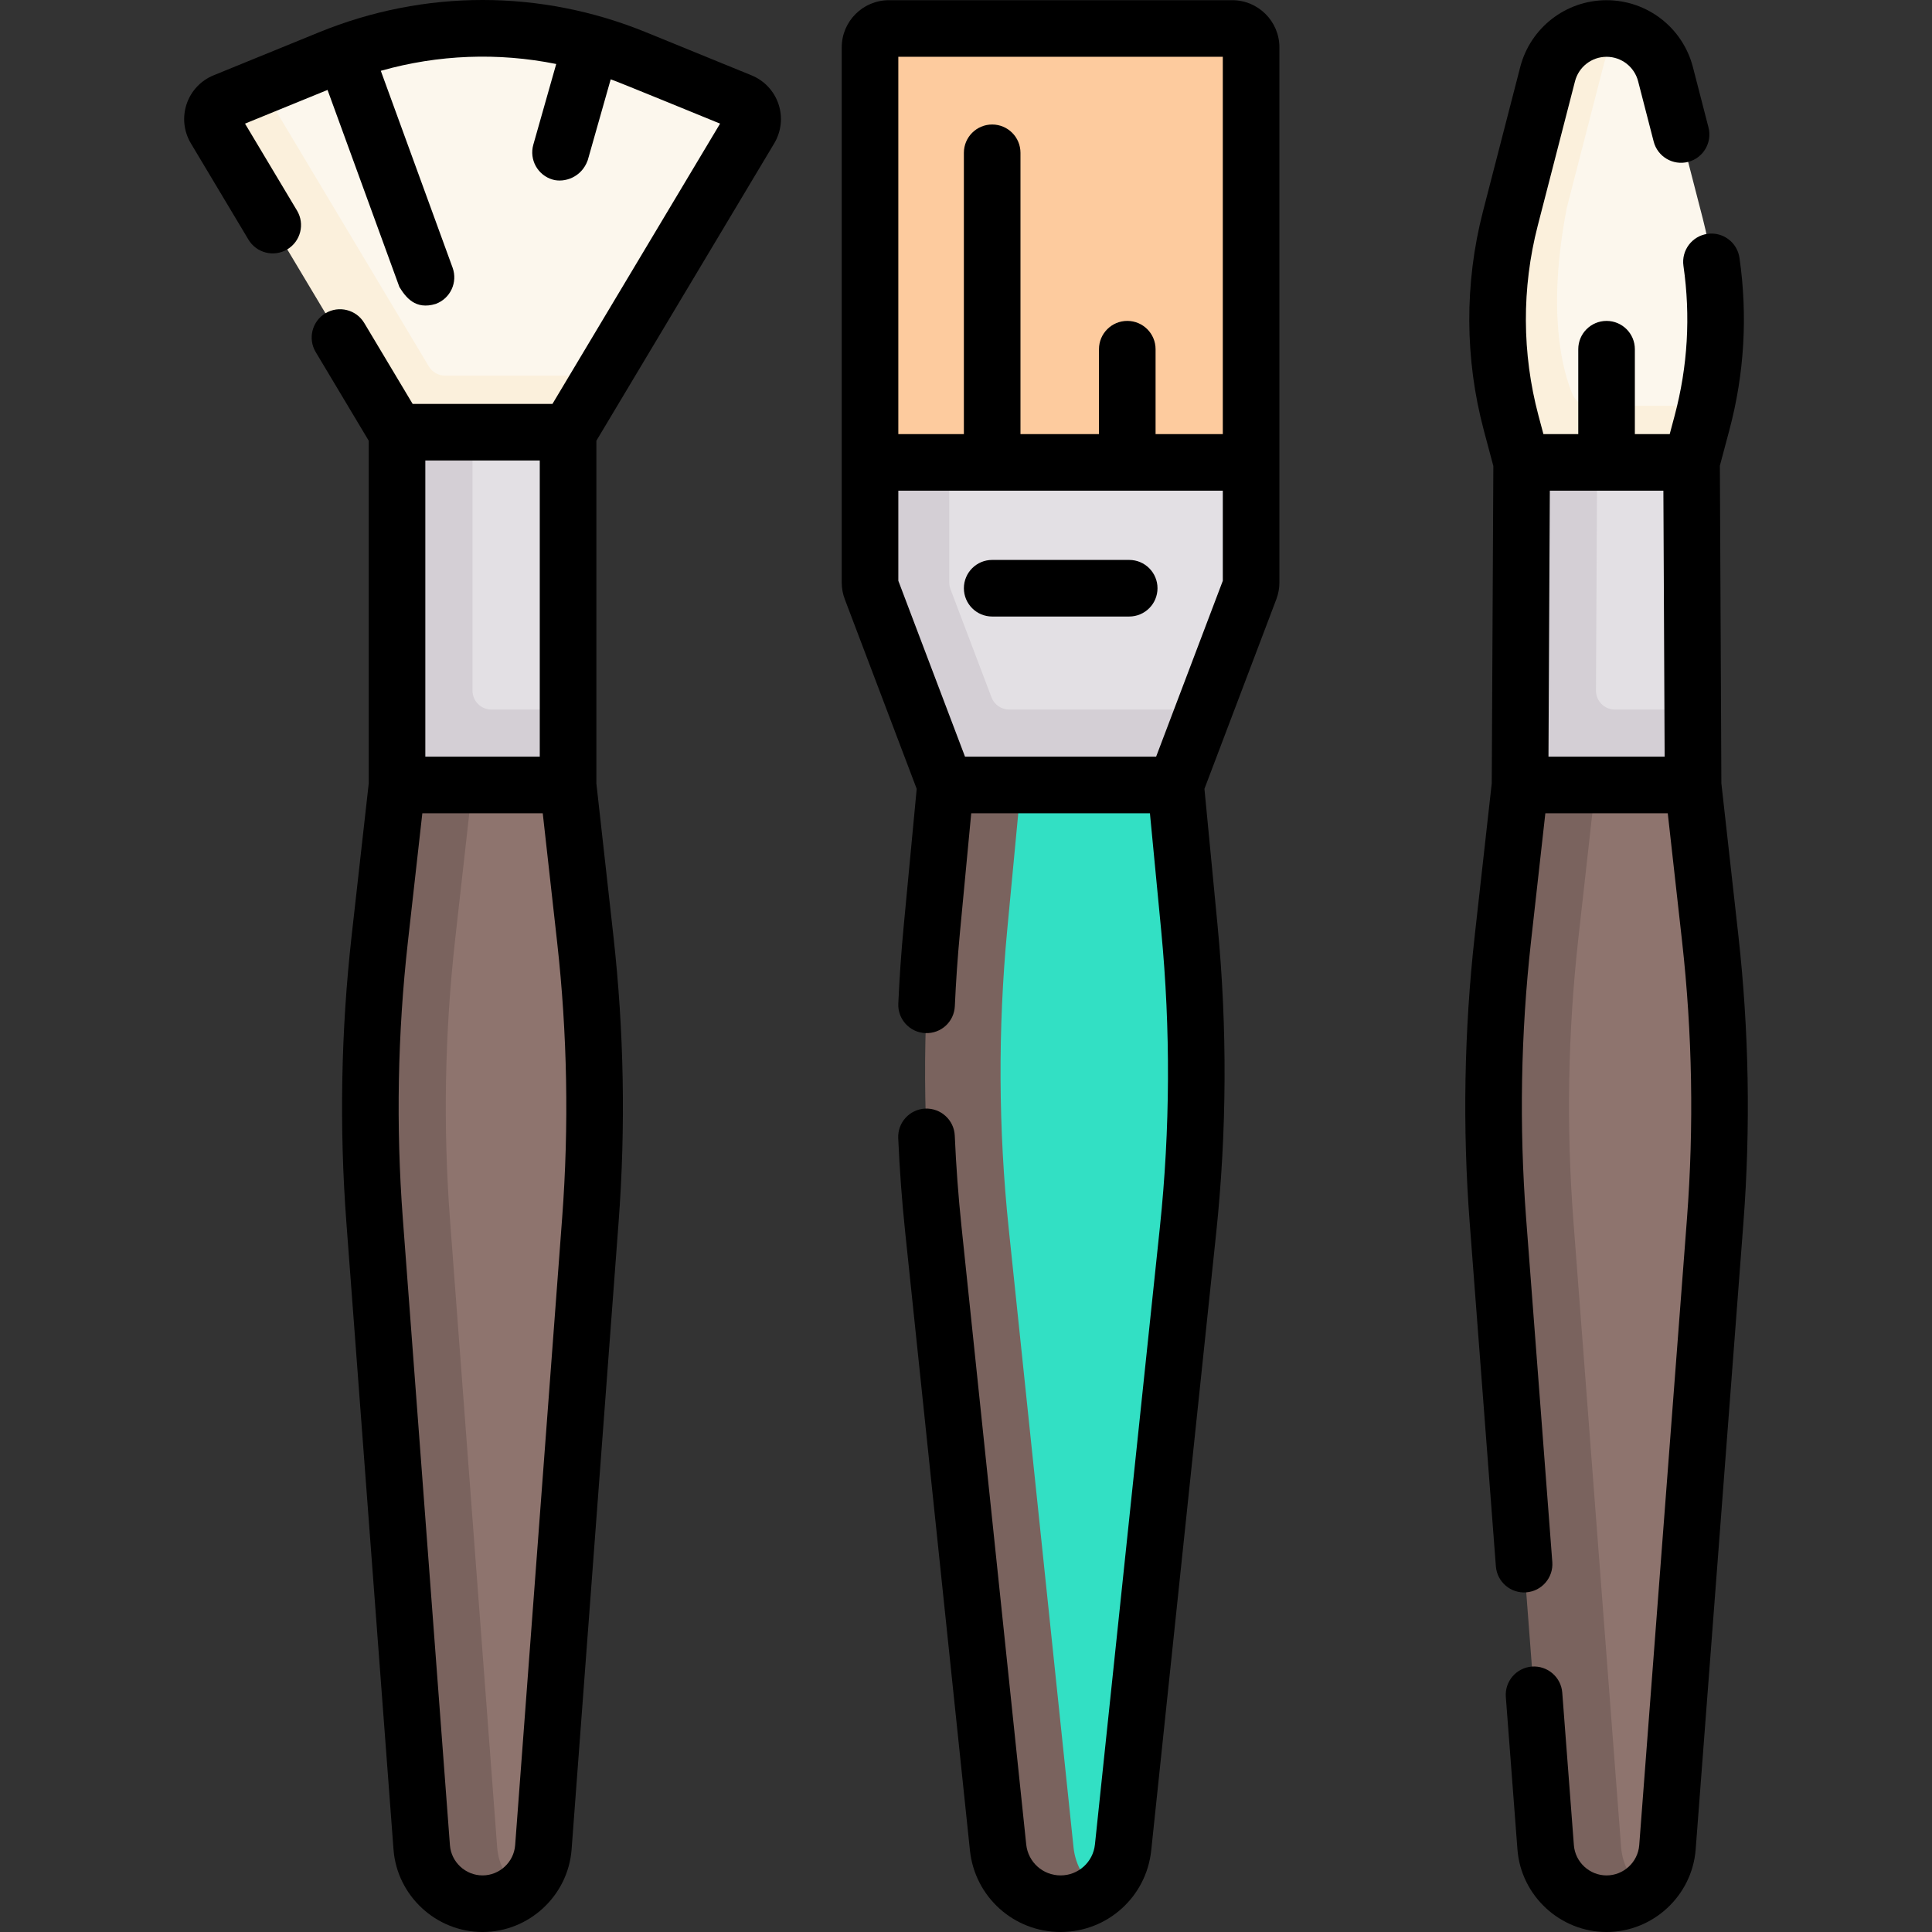 <svg id="Capa_1" enable-background="new 0 0 512.051 512.051" height="512" viewBox="0 0 512.051 512.051" width="512" xmlns="http://www.w3.org/2000/svg"><rect x="0" y="0" width="512.051" height="512.051" fill="#333333" stroke="none"/><g><g id="_x3C_Group_x3E__29_"><path d="m322.219 122.551-41.129 10-41.849-10-1.532-107.33 7.881-7.67h81c2.761 0 5 2.239 5 5v95z" fill="#fdcb9e"/><path d="m245.589 102.551v-95h-10c-2.761 0-5 2.239-5 5v110l50.534 10 50.466-10v-15h-81c-2.761 0-5-2.238-5-5z" fill="#fdcb9e"/><path d="m281.112 500.838s-8.698-2.728-9.586-11.209l-17.168-163.909c-2.763-26.381-2.895-52.971-.395-79.378l3.626-38.291 26.161-10 27.839 10 3.643 37.934c2.559 26.643 2.437 53.476-.364 80.095l-17.21 163.557c-.501 4.764-2.979 8.884-6.565 11.579-2.796 2.1-6.246-.378-9.981-.378z" fill="#32e0c4"/><path d="m284.526 489.629-17.168-163.909c-2.763-26.381-2.895-52.971-.395-79.378l3.626-38.291-10.328-10-9.672 10-3.626 38.291c-2.5 26.407-2.368 52.997.395 79.378l17.168 163.909c.888 8.481 8.039 14.922 16.566 14.922 3.734 0 7.204-1.235 10-3.336-3.588-2.696-6.066-6.818-6.566-11.586z" fill="#7a635e"/><path d="m423.836 10.541s-10.417 15.003-12.255 22.128l-6.809 25.872c-4.582 17.756-3.874 31.132.851 48.851l4.085 8.34 33.191-1.219s8.957-5.445 9.291-6.959c3.603-16.347 3.31-33.337-.884-49.588l-9.887-38.312c-1.431-5.544-5.639-9.788-10.902-11.399-1.5-.459-5.048 2.286-6.681 2.286z" fill="#fcf7ed"/><path d="m416.747 104.458c-2.561-6.126-6.882-21.671-1.461-49.491l9.887-38.312c.873-3.384 2.789-6.274 5.341-8.386-2.613-.8-5.47-.989-8.416-.271-5.969 1.455-10.538 6.282-12.073 12.231l-9.739 37.738c-4.582 17.756-4.507 36.393.218 54.112l2.793 10.472 22.5 10 22.5-10 2.792-10.472c.401-1.502.755-3.013 1.089-4.528h-30.807c-2.027 0-3.842-1.223-4.624-3.093z" fill="#fbf0dc"/><path d="m302.049 196.753-43.66.255-16.085-38.553.255-23.234 9.03-12.67h80v31.834c0 .606-.11 1.206-.325 1.773l-12.092 31.893z" fill="#e3e0e4"/><path d="m425.797 502.551c-8.462 0-12.497-4.519-13.14-12.957l-12.653-166.077c-1.899-24.923-1.457-49.968 1.318-74.808l4.543-40.658 21.076-10 21.785 10 4.543 40.655c2.776 24.842 3.218 49.89 1.319 74.815l-12.653 166.074c-.357 4.686-2.686 8.781-6.135 11.495-2.761 2.173-10.003 1.461-10.003 1.461z" fill="#8e746e"/><path d="m429.657 489.594-12.653-166.077c-1.899-24.923-1.458-49.968 1.318-74.808l4.543-40.658-9.754-10-10.246 10-4.543 40.658c-2.776 24.84-3.217 49.886-1.318 74.808l12.653 166.077c.643 8.438 7.677 14.957 16.14 14.957 3.762 0 7.238-1.294 10-3.467-3.45-2.714-5.783-6.803-6.14-11.49z" fill="#7a635e"/><path d="m147.24 107.551h-37.106l-44.596-74.553 3.731-10.101 14.971-6.111 8.157-.289c3.597-1.468 2.255-3.733 5.955-4.795 16.665-4.78 34.208-5.432 51.113-1.958 2.548.524 4.081 4.141 6.595 4.852 2.242.634 5.469-1.657 7.676-.873 1.561.554 3.111 1.145 4.651 1.774l27.96 11.412c2.849 1.163 3.993 4.591 2.414 7.232l-39.119 65.41z" fill="#fcf7ed"/><path d="m425.797 201.009-14.216-13.447 11.716-65.011h25.026l.31 65.5z" fill="#e3e0e4"/><path d="m140.432 198.966-23.66-.34v-84.075l11.12-10 22.665 10v73.5z" fill="#e3e0e4"/><path d="m125.227 183.051v-68.5l-10.307-10-9.693 10v93.5l22.647 17.298 22.683-17.298v-20h-20.33c-2.761 0-5-2.238-5-5z" fill="#d4cfd5"/><path d="m113.657 97.118-44.388-74.221-9.832 4.013c-2.849 1.163-3.993 4.591-2.414 7.232l48.09 80.409h45.559l8.971-15h-41.695c-1.758 0-3.388-.924-4.291-2.433z" fill="#fbf0dc"/><path d="m129.015 499.295c-8.459 0-7.694-26.872-8.328-35.307l-11.915-142.638c-1.869-24.862-1.409-49.844 1.373-74.62l1.35-26.146 13.732-12.532h25.33l4.569 40.93c2.753 24.66 3.205 49.523 1.351 74.266l-12.464 166.344c-.351 4.684-2.674 8.778-6.118 11.493-2.76 2.175-8.88-1.79-8.88-1.79z" fill="#8e746e"/><path d="m131.768 489.595-12.49-166.169c-1.869-24.862-1.409-49.844 1.373-74.62l4.576-40.754h-20l-4.576 40.754c-2.782 24.776-3.242 49.758-1.373 74.62l12.49 166.169c.634 8.435 7.663 14.956 16.122 14.956 3.764 0 7.24-1.296 10-3.472-3.443-2.715-5.77-6.802-6.122-11.484z" fill="#7a635e"/><g fill="#d4cfd5"><path d="m262.783 184.824-10.869-28.666c-.215-.566-.325-1.167-.325-1.773v-31.834h-21v31.834c0 .606.11 1.207.325 1.773l19.675 51.893h61l7.583-20h-51.714c-2.078 0-3.939-1.285-4.675-3.227z"/><path d="m448.633 188.051h-20.641c-2.771 0-5.014-2.254-5-5.025l.305-60.475h-20l-.431 85.5h15 5 25.862z"/></g></g><g><path d="m326.589.051h-91c-6.893 0-12.5 5.607-12.5 12.5v141.834c0 1.52.273 3.011.813 4.431l19.056 50.263-3.462 36.558c-.638 6.747-1.113 13.594-1.413 20.351-.185 4.138 3.021 7.642 7.159 7.825 4.186.175 7.643-3.022 7.825-7.16.289-6.509.747-13.104 1.362-19.603l2.982-31.499h47.362l2.992 31.151c2.505 26.087 2.385 52.53-.357 78.594l-17.21 163.557c-.491 4.674-4.406 8.199-9.106 8.199-4.702 0-8.617-3.527-9.107-8.203l-17.168-163.909c-.831-7.932-1.426-15.989-1.77-23.948-.179-4.139-3.688-7.338-7.816-7.17-4.139.179-7.349 3.678-7.17 7.816.356 8.263.975 16.628 1.838 24.864l17.168 163.909c1.292 12.337 11.621 21.64 24.025 21.64 12.399 0 22.728-9.299 24.024-21.629l17.21-163.557c2.847-27.06 2.972-54.513.371-81.597l-3.476-36.194 19.055-50.257c.538-1.42.812-2.911.812-4.432v-141.834c.001-6.892-5.607-12.5-12.499-12.5zm-88.5 15h86v100h-17.819v-22.5c0-4.142-3.357-7.5-7.5-7.5s-7.5 3.358-7.5 7.5v22.5h-20.806v-74.553c0-4.142-3.357-7.5-7.5-7.5s-7.5 3.358-7.5 7.5v74.553h-17.376v-100zm68.323 185.5h-50.646l-17.677-46.625v-23.875h86v23.877z"/><path d="m299.281 148.402h-36.316c-4.143 0-7.5 3.358-7.5 7.5s3.357 7.5 7.5 7.5h36.316c4.143 0 7.5-3.358 7.5-7.5s-3.357-7.5-7.5-7.5z"/><path d="m460.725 247.873-4.499-40.261-.398-84.191 2.509-9.409c3.991-14.973 4.896-30.341 2.687-45.678-.592-4.101-4.409-6.945-8.493-6.354-4.1.59-6.944 4.393-6.354 8.493 1.919 13.321 1.135 26.67-2.333 39.675l-1.308 4.905h-9.238v-22.5c0-4.142-3.357-7.5-7.5-7.5s-7.5 3.358-7.5 7.5v22.5h-9.238l-1.308-4.904c-4.384-16.438-4.453-33.834-.203-50.307l9.887-38.312c.984-3.814 4.423-6.478 8.362-6.478 3.938 0 7.377 2.664 8.361 6.478l4.127 15.99c1.035 4.01 5.126 6.422 9.136 5.388 4.011-1.035 6.423-5.126 5.388-9.137l-4.127-15.989c-2.693-10.439-12.104-17.729-22.885-17.729s-20.192 7.291-22.886 17.729l-9.887 38.312c-4.895 18.965-4.813 38.993.232 57.919l2.535 9.505-.424 84.094-4.499 40.265c-2.821 25.244-3.272 50.884-1.344 76.211l6.937 91.035c.315 4.13 3.92 7.229 8.049 6.909 4.13-.315 7.223-3.918 6.908-8.048l-6.937-91.035c-1.858-24.394-1.423-49.091 1.293-73.405l3.8-33.991h32.444l3.799 33.987c2.717 24.321 3.152 49.021 1.293 73.412l-12.653 166.074c-.343 4.501-4.147 8.027-8.661 8.027s-8.318-3.525-8.661-8.026l-3.079-40.411c-.314-4.13-3.924-7.218-8.048-6.909-4.131.315-7.224 3.918-6.909 8.048l3.079 40.41c.935 12.273 11.309 21.887 23.618 21.887 12.308 0 22.682-9.614 23.618-21.887l12.653-166.074c1.93-25.325 1.478-50.968-1.343-76.218zm-49.966-117.822h30.099l.333 70.5h-30.788z"/><path d="m199.182 19.966-27.96-11.412c-27.939-11.405-58.718-11.405-86.659 0l-27.961 11.412c-3.385 1.382-5.99 4.164-7.147 7.632-1.156 3.468-.744 7.257 1.133 10.393l15.261 25.517c2.125 3.555 6.731 4.714 10.286 2.587 3.555-2.126 4.713-6.731 2.587-10.286l-13.784-23.044 21.873-8.928 19.048 52.234c1.67 2.69 4.201 6.142 9.615 4.477 3.892-1.419 5.896-5.724 4.477-9.615l-19.024-52.168c15.219-4.304 31.09-4.906 46.491-1.802l-6.069 21.383c-1.131 3.985 1.183 8.132 5.167 9.263 3.03.865 7.63-.556 9.263-5.167l6.079-21.418c1.233.337 27.438 11.134 28.988 11.741l-44.428 74.287h-37.051l-12.824-21.442c-2.126-3.555-6.729-4.713-10.286-2.587-3.555 2.126-4.713 6.731-2.587 10.286l14.058 23.505v90.818l-4.529 40.336c-2.827 25.178-3.298 50.754-1.399 76.02l12.491 166.169c.922 12.277 11.289 21.894 23.601 21.894 12.313 0 22.681-9.619 23.603-21.899l12.463-166.344c1.885-25.145 1.422-50.6-1.375-75.659l-4.523-40.519v-90.817l47.141-78.822c1.877-3.138 2.289-6.926 1.132-10.394-1.16-3.468-3.766-6.249-7.151-7.631zm-86.455 180.585v-78.5h30.33v78.5zm36.271 122.136-12.463 166.343c-.338 4.498-4.135 8.021-8.645 8.021-4.509 0-8.306-3.522-8.644-8.018l-12.491-166.169c-1.828-24.335-1.375-48.971 1.349-73.222l3.828-34.091h31.916l3.824 34.262c2.696 24.137 3.141 48.655 1.326 72.874z"/></g></g></svg>